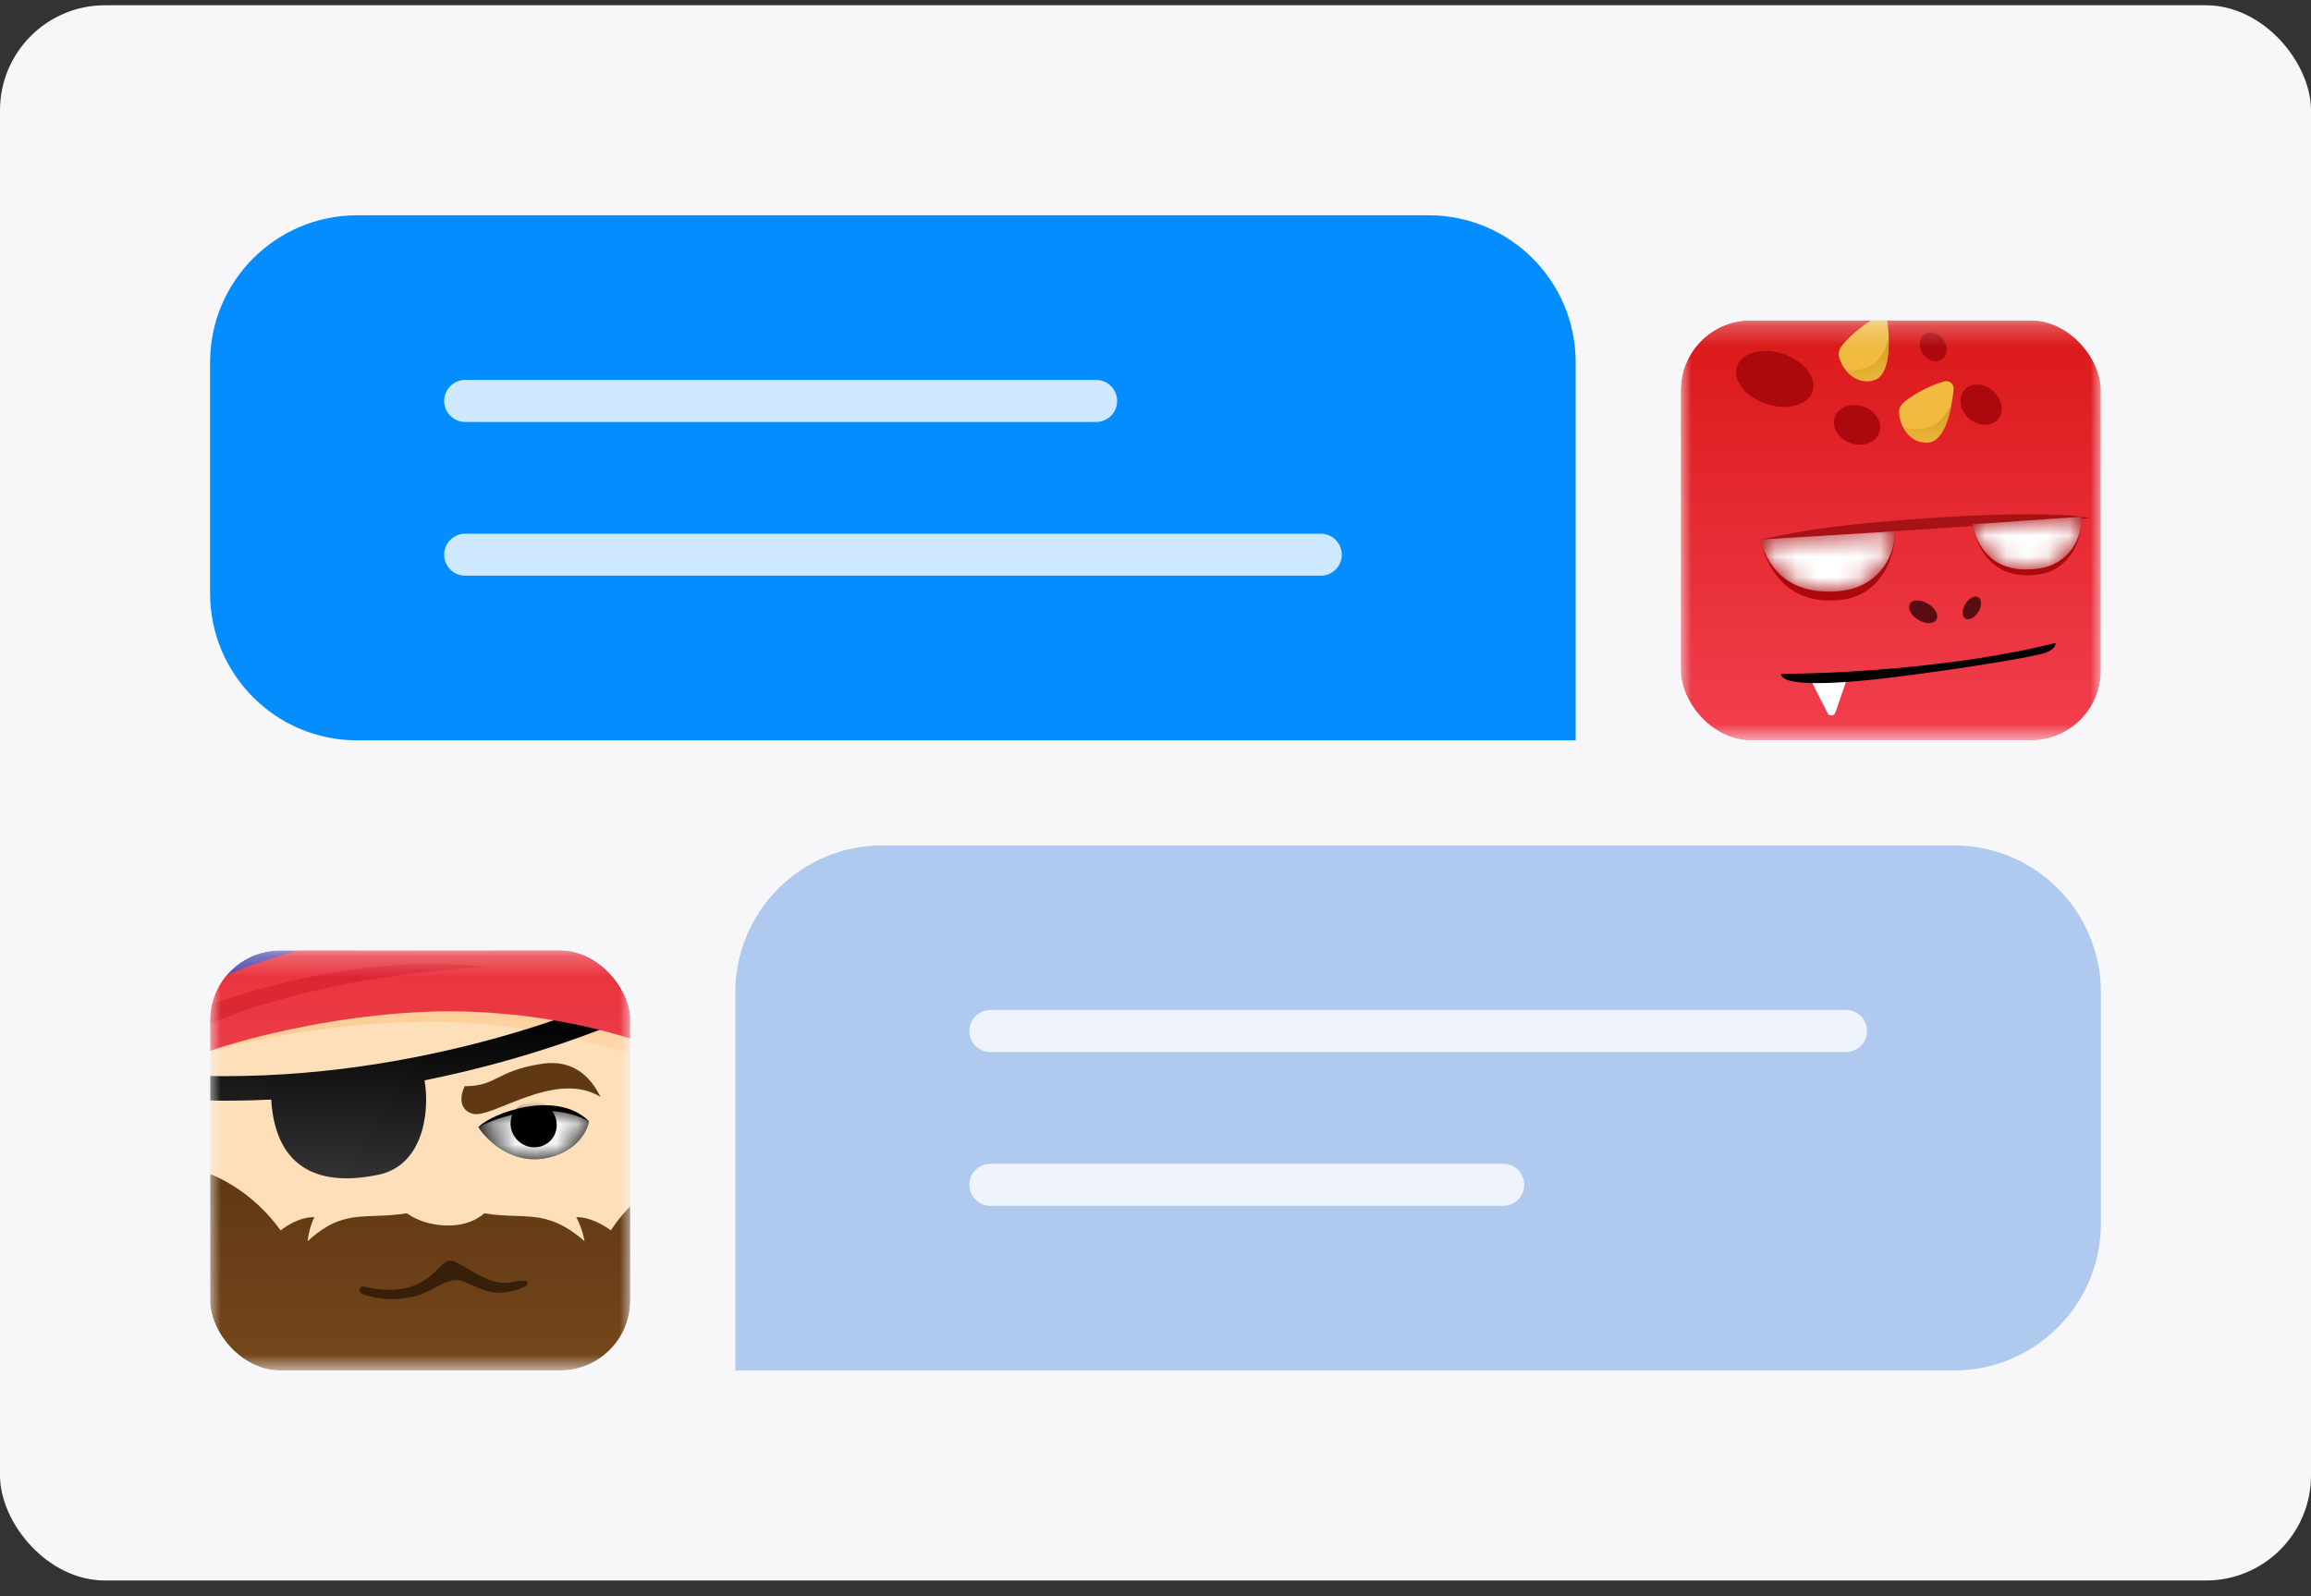 <svg width="110" height="76" viewBox="0 0 110 76" fill="none" xmlns="http://www.w3.org/2000/svg">
<rect x="0" y="0" width="110" height="76" fill="#333333" stroke="none"/>
<rect y="0.25" width="110" height="75" rx="5" fill="#F7F7FA"/>
<g clip-path="url(#clip0_425_3)">
<mask id="mask0_425_3" style="mask-type:alpha" maskUnits="userSpaceOnUse" x="80" y="15" width="20" height="21">
<rect x="80" y="15.25" width="20" height="20" fill="#F3B286"/>
</mask>
<g mask="url(#mask0_425_3)">
<rect x="80" y="15.25" width="20" height="20" fill="url(#paint0_linear_425_3)"/>
<path d="M83.68 25.721L99.453 24.674C98.838 24.506 96.562 24.349 91.722 24.674C86.368 25.034 84.884 25.48 83.68 25.721Z" fill="#A71216"/>
<ellipse cx="1.895" cy="1.256" rx="1.895" ry="1.256" transform="matrix(0.95 0.313 -0.313 0.95 83.07 16.254)" fill="#AB090D"/>
<ellipse cx="1.121" cy="0.919" rx="1.121" ry="0.919" transform="matrix(0.95 0.313 -0.313 0.95 87.617 19.004)" fill="#AB090D"/>
<ellipse cx="1.061" cy="0.87" rx="1.061" ry="0.87" transform="matrix(0.749 0.663 -0.663 0.749 94.078 17.914)" fill="#AB090D"/>
<ellipse cx="0.729" cy="0.597" rx="0.729" ry="0.597" transform="matrix(0.568 0.823 -0.823 0.568 92.094 15.574)" fill="#AB090D"/>
<path d="M89.226 18.094C88.364 18.38 87.675 17.612 87.53 16.968C87.487 16.781 87.561 16.592 87.683 16.444C88.155 15.875 88.768 15.405 89.328 15.102C89.555 14.98 89.822 15.13 89.85 15.386C89.967 16.456 89.934 17.858 89.226 18.094Z" fill="#F1BB42"/>
<path fill-rule="evenodd" clip-rule="evenodd" d="M87.87 17.651C88.133 17.661 88.42 17.628 88.728 17.539C89.391 17.348 89.736 16.765 89.895 16.096C89.919 16.998 89.781 17.91 89.222 18.096C88.666 18.281 88.183 18.027 87.87 17.651Z" fill="url(#paint1_linear_425_3)"/>
<path d="M91.814 21.064C90.911 21.164 90.398 20.268 90.391 19.608C90.388 19.416 90.5 19.247 90.65 19.128C91.231 18.67 91.929 18.338 92.54 18.16C92.787 18.088 93.016 18.29 92.99 18.546C92.881 19.617 92.556 20.981 91.814 21.064Z" fill="#F1BB42"/>
<path fill-rule="evenodd" clip-rule="evenodd" d="M90.586 20.348C90.841 20.412 91.129 20.44 91.448 20.418C92.136 20.369 92.596 19.871 92.891 19.25C92.726 20.137 92.401 21.001 91.815 21.066C91.233 21.13 90.813 20.781 90.586 20.348Z" fill="url(#paint2_linear_425_3)"/>
<path d="M90.178 25.3L83.797 25.688C84.182 27.435 85.374 28.844 87.683 28.554C89.531 28.322 90.251 26.497 90.178 25.3Z" fill="#AB090D"/>
<mask id="mask1_425_3" style="mask-type:alpha" maskUnits="userSpaceOnUse" x="83" y="25" width="8" height="4">
<path d="M90.178 25.3L83.797 25.688C84.167 27.193 85.347 28.399 87.657 28.129C89.506 27.913 90.241 26.332 90.178 25.3Z" fill="white"/>
</mask>
<g mask="url(#mask1_425_3)">
<path d="M90.178 25.3L83.797 25.688C84.167 27.193 85.347 28.399 87.657 28.129C89.506 27.913 90.241 26.332 90.178 25.3Z" fill="white"/>
</g>
<path d="M99.083 24.605L93.883 24.961C94.194 26.51 95.138 27.614 97.021 27.353C98.527 27.144 99.141 25.666 99.083 24.605Z" fill="#AB090D"/>
<mask id="mask2_425_3" style="mask-type:alpha" maskUnits="userSpaceOnUse" x="93" y="24" width="7" height="4">
<path d="M99.083 24.605L93.883 24.961C94.185 26.342 95.123 27.322 97.006 27.075C98.513 26.877 99.134 25.553 99.083 24.605Z" fill="white"/>
</mask>
<g mask="url(#mask2_425_3)">
<path d="M99.083 24.605L93.883 24.961C94.185 26.342 95.123 27.322 97.006 27.075C98.513 26.877 99.134 25.553 99.083 24.605Z" fill="white"/>
</g>
<path d="M86.988 33.952L86.148 32.293H87.925L87.361 33.926C87.302 34.095 87.069 34.111 86.988 33.952Z" fill="white"/>
<path d="M97.835 30.617C93.069 31.809 87.141 32.088 84.773 32.079C84.773 32.628 86.822 32.653 90.141 32.242C93.46 31.831 96.874 31.262 97.38 31.073C97.784 30.921 97.852 30.706 97.835 30.617Z" fill="black"/>
<ellipse cx="0.735" cy="0.449" rx="0.735" ry="0.449" transform="matrix(0.856 0.517 -0.517 0.856 91.141 28.363)" fill="#570D11"/>
<ellipse cx="0.594" cy="0.363" rx="0.594" ry="0.363" transform="matrix(-0.52 0.854 -0.854 -0.52 94.477 28.625)" fill="#570D11"/>
</g>
</g>
<g clip-path="url(#clip1_425_3)">
<mask id="mask3_425_3" style="mask-type:alpha" maskUnits="userSpaceOnUse" x="10" y="45" width="20" height="21">
<rect x="10" y="45.25" width="20" height="20" fill="#F3B286"/>
</mask>
<g mask="url(#mask3_425_3)">
<rect x="10" y="45.25" width="20" height="20" fill="#FFDFBA"/>
<path fill-rule="evenodd" clip-rule="evenodd" d="M9.391 55.703C10.137 55.863 11.977 56.662 13.359 58.581C13.624 58.361 14.317 57.927 14.964 57.954C14.887 58.089 14.714 58.505 14.641 59.096C15.874 57.956 16.761 57.927 17.862 57.89C18.736 57.861 19.746 57.828 21.171 57.23L21.171 57.23C21.171 57.23 21.171 57.23 21.171 57.23C21.171 57.23 21.171 57.23 21.171 57.23L21.171 57.23C22.636 57.828 23.648 57.861 24.524 57.89C25.627 57.927 26.516 57.956 27.824 59.096C27.712 58.505 27.512 58.089 27.426 57.954C28.071 57.927 28.793 58.361 29.073 58.581C30.328 56.662 32.115 55.863 32.851 55.703L33.17 65.369H21.44H21.44H9.71L9.391 55.703Z" fill="url(#paint3_linear_425_3)"/>
<path d="M19.716 61.206C18.92 61.536 17.892 61.4 17.34 61.257C17.242 61.232 17.143 61.287 17.119 61.383C17.098 61.471 17.147 61.568 17.233 61.602C17.51 61.711 18.131 61.911 19.055 61.831C20.241 61.73 20.575 61.295 21.249 61.049C21.922 60.802 22.046 61.049 23.001 61.411C23.956 61.773 24.768 61.324 24.912 61.295C25.056 61.266 25.504 60.788 24.352 61.049C23.201 61.31 21.925 60.02 21.447 60.02C20.968 60.02 20.833 60.744 19.716 61.206Z" fill="#371F09"/>
<path d="M21.349 58.349C20.157 58.349 19.368 57.827 19.123 57.565L21.141 57.164L23.351 57.412C23.18 57.725 22.541 58.349 21.349 58.349Z" fill="#FFDFBA"/>
<path d="M32.25 41.027H8.695L8.943 48.544L20.774 45.849L32.498 48.544L32.25 41.027Z" fill="#504AAE"/>
<path d="M21.385 48.664C16.587 48.513 11.738 49.554 9.913 50.093L9.909 47.062C11.681 46.342 15.343 44.907 21.381 45.098C26.305 45.254 30.196 47.129 31.525 48.047L31.529 50.778C30.147 50.137 26.183 48.817 21.385 48.664Z" fill="url(#paint4_linear_425_3)"/>
<path fill-rule="evenodd" clip-rule="evenodd" d="M32.007 46.168C28.665 48.042 19.259 51.705 8.675 51.188L8.618 52.356C10.075 52.427 11.509 52.421 12.909 52.353C13.119 55.766 15.344 56.5 18.032 55.927C20.115 55.482 20.474 52.991 20.208 51.437C25.905 50.295 30.417 48.4 32.579 47.188L32.007 46.168Z" fill="url(#paint5_linear_425_3)"/>
<path d="M21.401 48.151C16.6 48.151 11.788 49.407 9.983 50.035L9.878 46.849C11.624 46.033 15.236 44.402 21.277 44.402C26.204 44.402 30.155 46.244 31.514 47.164L31.609 50.035C30.207 49.407 26.201 48.151 21.401 48.151Z" fill="url(#paint6_linear_425_3)"/>
<path opacity="0.5" d="M23.157 46.058C17.883 45.341 11.799 47.098 9.416 48.067L9.446 48.984C10.559 48.477 11.755 48.051 12.967 47.695C16.985 46.515 21.183 46.107 23.157 46.058Z" fill="#CC1B26"/>
<path d="M22.489 53.025C21.767 52.803 21.943 52.059 22.121 51.715C23.664 51.715 23.578 50.991 25.772 50.652C27.527 50.381 28.265 51.592 28.583 52.224C26.412 50.899 23.393 53.303 22.489 53.025Z" fill="#603813"/>
<path d="M28.037 53.389C26.512 51.852 23.408 52.984 22.769 53.667C23.149 54.263 24.297 55.396 25.847 55.162C27.397 54.928 27.953 53.882 28.037 53.389Z" fill="black"/>
<mask id="mask4_425_3" style="mask-type:alpha" maskUnits="userSpaceOnUse" x="22" y="52" width="7" height="4">
<path d="M28.036 53.392C26.149 52.359 23.738 53.147 22.768 53.67C23.148 54.266 24.297 55.399 25.846 55.165C27.396 54.931 27.952 53.885 28.036 53.392Z" fill="white"/>
</mask>
<g mask="url(#mask4_425_3)">
<path d="M28.036 53.392C26.149 52.359 23.738 53.147 22.768 53.67C23.148 54.266 24.297 55.399 25.846 55.165C27.396 54.931 27.952 53.885 28.036 53.392Z" fill="white"/>
<circle cx="1.099" cy="1.099" r="1.099" transform="matrix(1 0 0.033 0.999 24.266 52.43)" fill="black"/>
</g>
</g>
</g>
<path d="M75 17.25C75 13.384 71.866 10.25 68 10.25H17C13.134 10.25 10 13.384 10 17.25V28.25C10 32.116 13.134 35.25 17 35.25H75V17.25Z" fill="#048DFF"/>
<g opacity="0.8">
<path d="M22.141 19.09H52.174" stroke="white" stroke-width="2" stroke-linecap="round"/>
<path d="M22.141 26.41H62.867" stroke="white" stroke-width="2" stroke-linecap="round"/>
</g>
<path d="M100 47.25C100 43.384 96.866 40.25 93 40.25H42C38.134 40.25 35 43.384 35 47.25V65.25H93C96.866 65.25 100 62.116 100 58.25V47.25Z" fill="#AFCAEE"/>
<g opacity="0.8">
<path d="M47.141 49.09H87.867" stroke="white" stroke-width="2" stroke-linecap="round"/>
<path d="M47.141 56.41H71.55" stroke="white" stroke-width="2" stroke-linecap="round"/>
</g>
<defs>
<linearGradient id="paint0_linear_425_3" x1="90" y1="15.25" x2="90" y2="35.25" gradientUnits="userSpaceOnUse">
<stop stop-color="#DA1818"/>
<stop offset="1" stop-color="#F23F4F"/>
</linearGradient>
<linearGradient id="paint1_linear_425_3" x1="88.768" y1="16.337" x2="89.245" y2="18.566" gradientUnits="userSpaceOnUse">
<stop stop-color="#D69C1C"/>
<stop offset="1" stop-color="#D69C1C" stop-opacity="0"/>
</linearGradient>
<linearGradient id="paint2_linear_425_3" x1="91.739" y1="19.25" x2="91.739" y2="21.53" gradientUnits="userSpaceOnUse">
<stop stop-color="#D69C1C"/>
<stop offset="1" stop-color="#D69C1C" stop-opacity="0"/>
</linearGradient>
<linearGradient id="paint3_linear_425_3" x1="21.121" y1="55.703" x2="21.121" y2="65.369" gradientUnits="userSpaceOnUse">
<stop stop-color="#603813"/>
<stop offset="1" stop-color="#76471C"/>
</linearGradient>
<linearGradient id="paint4_linear_425_3" x1="20.714" y1="45.077" x2="22.143" y2="53.923" gradientUnits="userSpaceOnUse">
<stop stop-color="#FBC689"/>
<stop offset="1" stop-color="#FBC689" stop-opacity="0"/>
</linearGradient>
<linearGradient id="paint5_linear_425_3" x1="16.848" y1="48.001" x2="16.31" y2="57.217" gradientUnits="userSpaceOnUse">
<stop/>
<stop offset="1" stop-color="#393939"/>
</linearGradient>
<linearGradient id="paint6_linear_425_3" x1="20.61" y1="44.402" x2="20.61" y2="50.035" gradientUnits="userSpaceOnUse">
<stop stop-color="#EA313C"/>
<stop offset="1" stop-color="#EA3C47"/>
</linearGradient>
<clipPath id="clip0_425_3">
<rect x="80" y="15.25" width="20" height="20" rx="3.333" fill="white"/>
</clipPath>
<clipPath id="clip1_425_3">
<rect x="10" y="45.25" width="20" height="20" rx="3.333" fill="white"/>
</clipPath>
</defs>
</svg>
